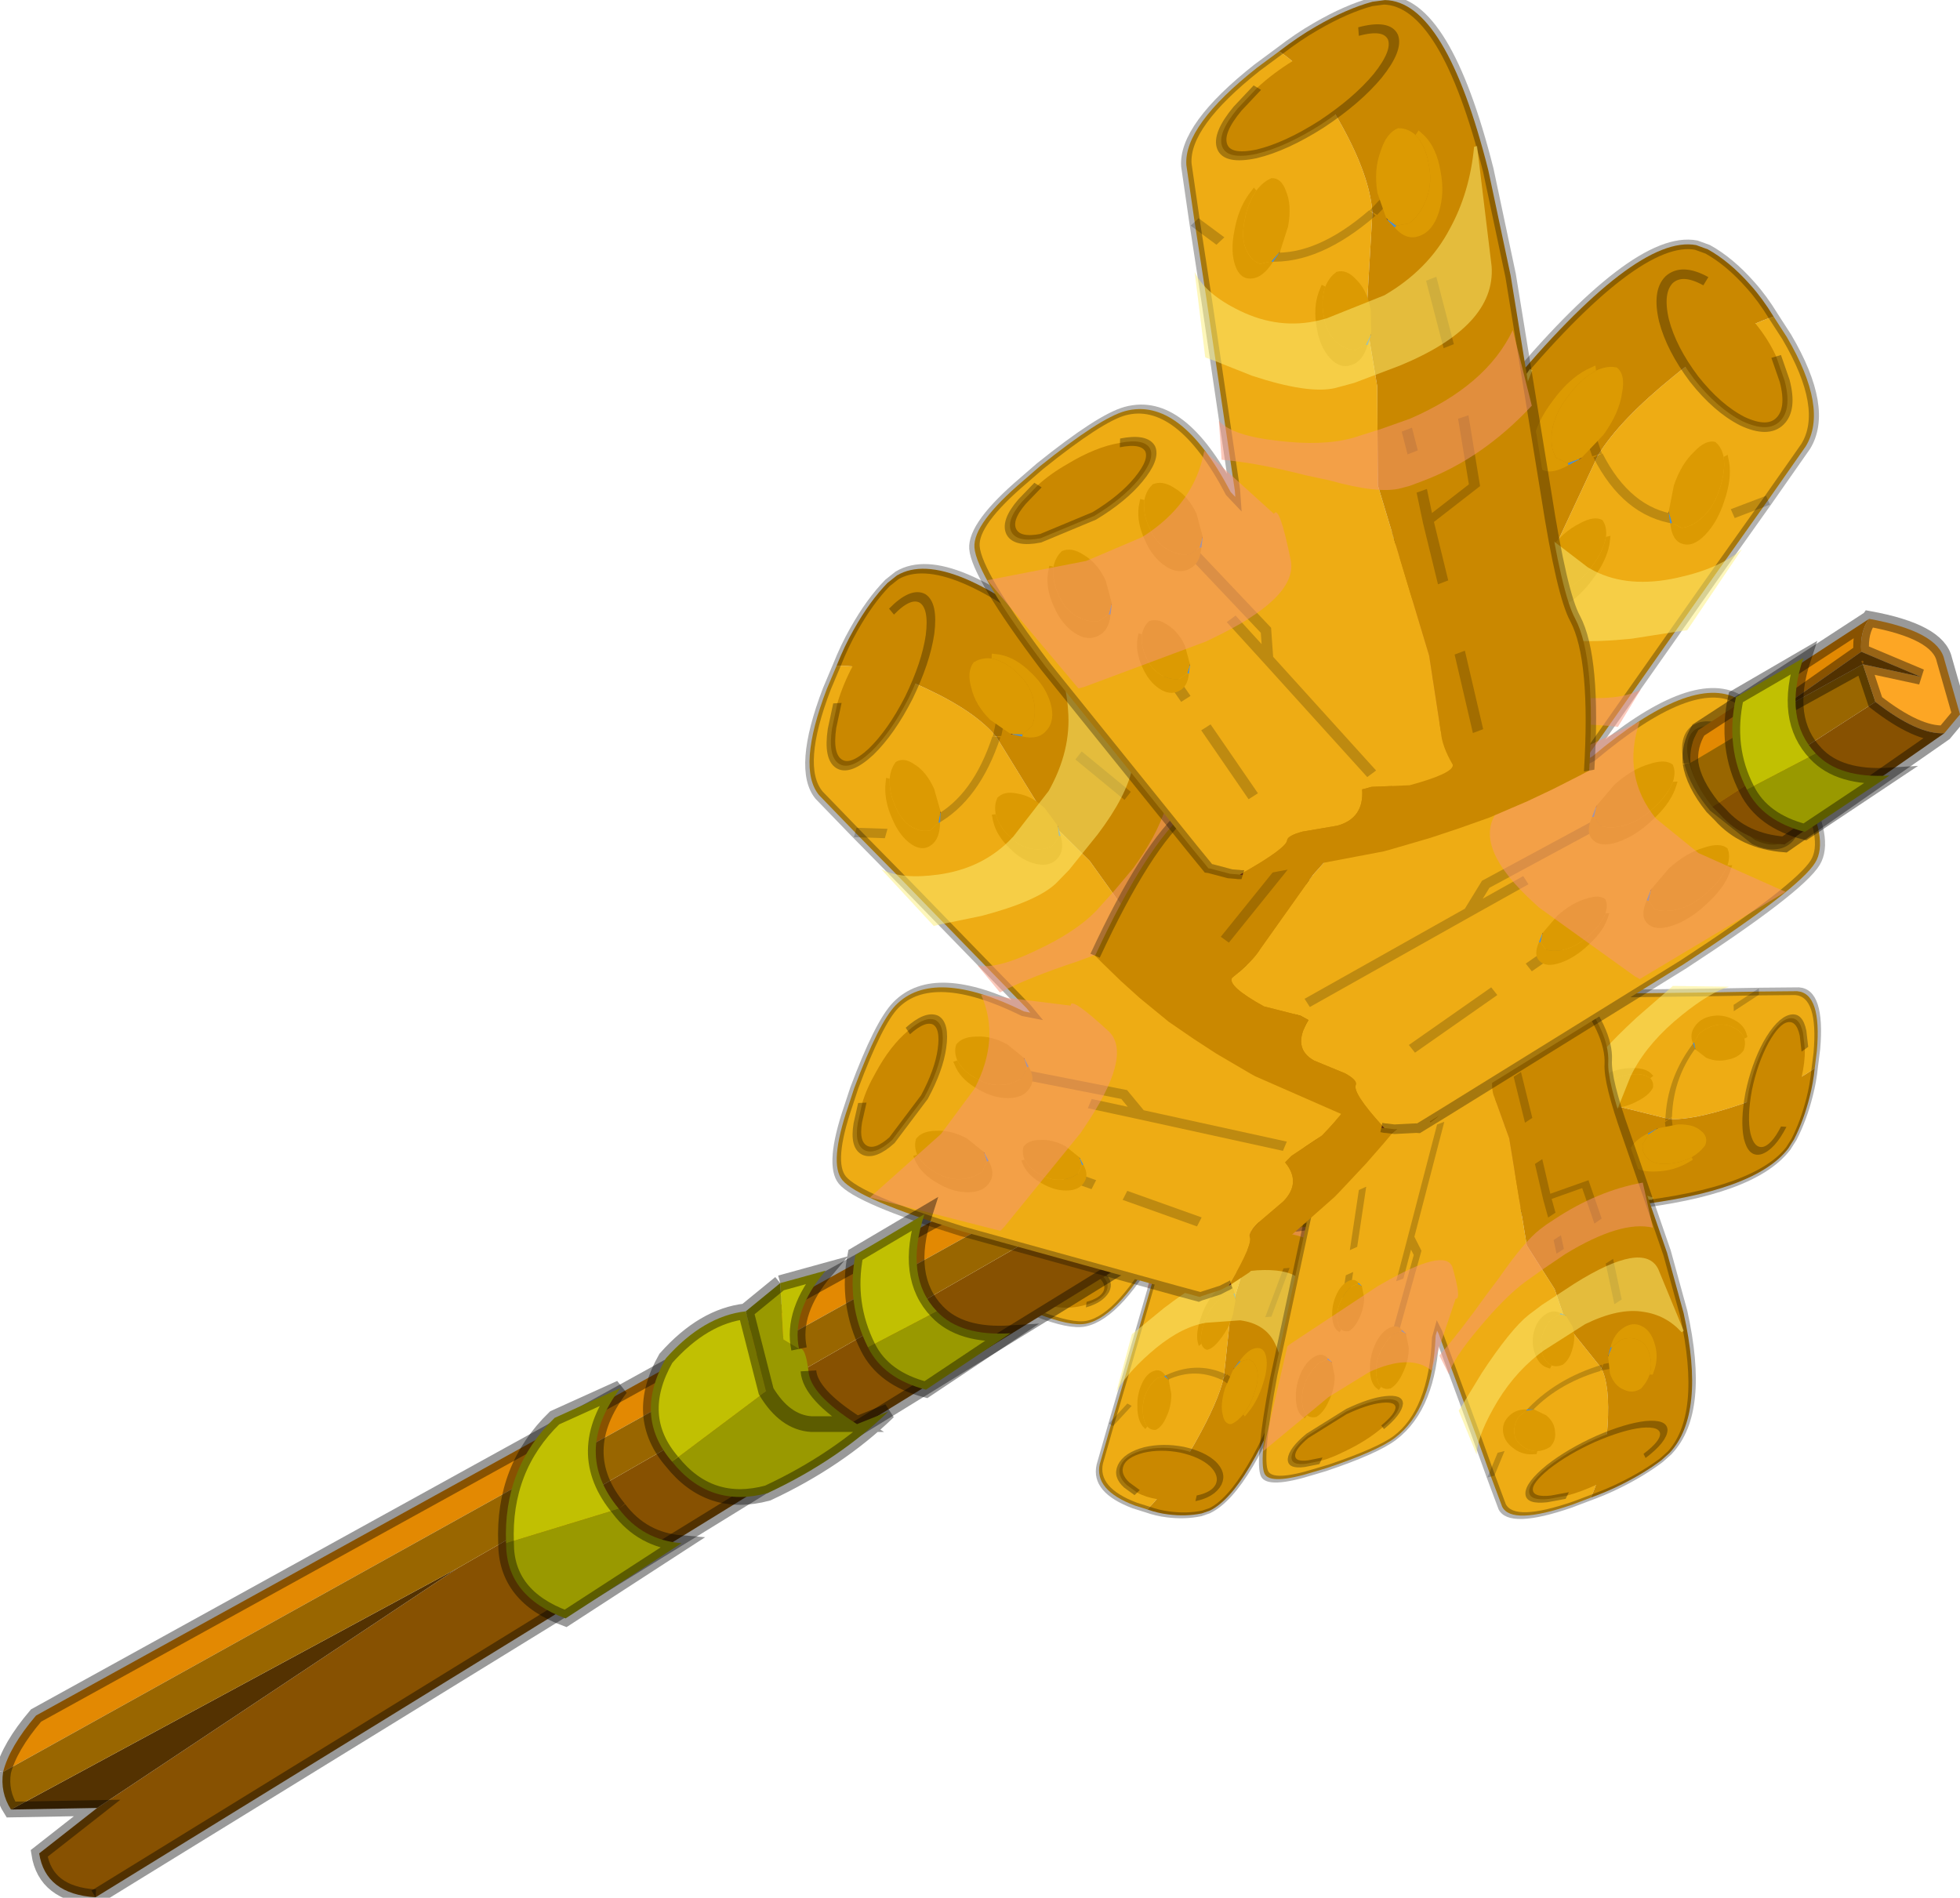 <?xml version="1.0" encoding="UTF-8"?>
<svg width="63px" height="61px" version="1.1" viewBox="203.2 129.81 62.55 60.544" xmlns="http://www.w3.org/2000/svg" xmlns:xlink="http://www.w3.org/1999/xlink">
<defs>
<linearGradient id="d" x1="-819.2" x2="819.2" gradientTransform="matrix(-.003 -.024 .03 -.004 25.15 24.1)" gradientUnits="userSpaceOnUse">
<stop stop-color="#8d5a7b" offset="0"/>
<stop stop-color="#cba0bc" offset="1"/>
</linearGradient>
<g id="o">
<path d="m19.85 12.1 0.05 0.05h-0.05v-0.05" fill="url(#d)"/>
<path d="m11.55 48.2-0.15-0.05 0.15-0.05v0.1" fill="#751c1c"/>
<path d="m11.4 48.15-0.1-0.05-0.35-0.15-0.9-0.6-0.1-0.05-0.7-1.4-6.3-12.75q-2.95-6.35-2.95-7.95 0-1.4 2.55-3.1l0.8-0.55q3-1.85 4.2-1.85 2.65 0 4.7 6.3l0.2 0.35v-0.35l-0.7-11.5-0.3-4.6-0.2-3.4q0-2.3 3.65-4.5l1.1-0.6q1.55 1.85 2.7 5.25 1.15 3.35 1.15 5.45v0.05l-0.65 6.05 0.3 4-0.3 5.7 1.85 10.6 0.3 4.6q0 0.8 0.45 2.05 0 0.5-2.1 0.5l-1.8-0.5h-0.45q0 1.7-1.3 1.7l-1.65-0.2q-0.7 0-0.75 0.25-0.05 0.45-2.2 1.2l-0.15 0.05m1.2-36.75-1.15-1.5 1.15 1.5m-2.55 17.15 3.4 5.95v1.7l-1.6-2.9 1.6 2.9v-1.7l-3.4-5.95m9.8-16.4q-2.7 1.85-4.95 0.95 2.25 0.9 4.95-0.95m-10.4 25.05-0.75-1.75 0.75 1.75m4-1 4.5 8.2-4.5-8.2m-1.15 7.65-2-4.7 2 4.7" fill="#eeac14"/>
<path d="m22.4 16.85 0.6 4.15-0.6-4.15m-6.4-15.45q0.95-0.55 1.8-0.85 1.5-0.55 2.75-0.55l0.6 0.1q2.85 1 4.3 11.4l0.7 6.4 0.95 13.15q0.4 6 0.95 7.6 0.85 2.6 0.15 8.95l-0.5 0.15-1.25 0.35-1.25 0.3-1.85 0.35-1.5 0.15-1.35 0.1-1.95 0.05h-0.3l-5.65-0.55-1.05-0.3v-0.1q2.15-0.75 2.2-1.2 0.05-0.25 0.75-0.25l1.65 0.2q1.3 0 1.3-1.7h0.45l1.8 0.5q2.1 0 2.1-0.5-0.45-1.25-0.45-2.05l-0.3-4.6-1.85-10.6 0.3-5.7-0.3-4 0.65-6.05h0.05l-0.05-0.05q0-2.1-1.15-5.45-1.15-3.4-2.7-5.25m6.15 8.7-2.25 2.05 2.25-2.05m0.35 28.7 0.6 4.8-0.6-4.8m-1.75-13.65 0.2 1.4-0.2-1.4m2.7 0.15 0.3 4.1-2.3 1.35 0.5 3.75-0.5-3.75-0.2-1.85 0.2 1.85 2.3-1.35-0.3-4.1" fill="#ca8800"/>
<path d="m23 21-0.6-4.15m-2.5-4.7 2.25-2.05m-10.7-0.2 1.15 1.5m7.25 0.75h0.05m-5 0.95q2.25 0.9 4.95-0.95m-8 21.15 1.6 2.9v-1.7l-3.4-5.95m0.25 10.6 2 4.7m5.65 0.55-4.5-8.2m-4.75-0.75 0.75 1.75m12.5-2.7-0.5-3.75-0.2-1.85m0.2 1.85 2.3-1.35-0.3-4.1m-2.5 1.25-0.2-1.4m2.35 18.45-0.6-4.8" fill="none" stroke="#000" stroke-opacity=".2" stroke-width=".5"/>
<path d="m16 1.4q0.95-0.55 1.8-0.85 1.5-0.55 2.75-0.55l0.6 0.1q2.85 1 4.3 11.4l0.7 6.4 0.95 13.15q0.4 6 0.95 7.6 0.85 2.6 0.15 8.95m-16.65 0.6-0.15-0.05-0.1-0.05-0.35-0.15-0.9-0.6-0.1-0.05-0.7-1.4-6.3-12.75q-2.95-6.35-2.95-7.95 0-1.4 2.55-3.1l0.8-0.55q3-1.85 4.2-1.85 2.65 0 4.7 6.3l0.2 0.35v-0.35l-0.7-11.5-0.3-4.6-0.2-3.4q0-2.3 3.65-4.5l1.1-0.6" fill="none" stroke="#000" stroke-opacity=".302" stroke-width=".5"/>
<path d="m19.8 1.5q1.35 0 1.6 0.85 0.2 0.85-0.85 2-1.05 1.1-2.8 1.9-1.75 0.75-3.15 0.7-1.4-0.1-1.6-0.95t0.85-1.95l1-0.9q0.8-0.6 1.8-1 1.75-0.8 3.1-0.7l0.05 0.05" fill="#ca8800"/>
<path d="m19.8 1.5q1.35 0 1.6 0.85 0.2 0.85-0.85 2-1.05 1.1-2.8 1.9-1.75 0.75-3.15 0.7-1.4-0.1-1.6-0.95t0.85-1.95l1-0.9" fill="none" stroke="#000" stroke-opacity=".302" stroke-width=".5"/>
<path d="m3.2 22.6q0.6-0.45 1.45-0.75 1.4-0.55 2.55-0.4 1.15 0.1 1.4 0.8 0.2 0.7-0.65 1.6-0.8 0.85-2.2 1.4l-2.6 0.45q-1.1-0.1-1.35-0.8-0.25-0.75 0.6-1.6l0.8-0.7" fill="#ca8800"/>
<path d="m7.2 21.45q1.15 0.1 1.4 0.8 0.2 0.7-0.65 1.6-0.8 0.85-2.2 1.4l-2.6 0.45q-1.1-0.1-1.35-0.8-0.25-0.75 0.6-1.6l0.8-0.7" fill="none" stroke="#000" stroke-opacity=".302" stroke-width=".5"/>
</g>
<g id="l">
<use xlink:href="#o"/>
</g>
<g id="k">
<path d="m3.6 0.15h-0.05 0.05m-1.4 4.7 0.15-0.1-0.1 0.1h-0.05" fill="#482f41"/>
<path d="m1.7 5.1 0.5-0.25h0.05l-0.5 0.35-0.05-0.1" fill="#4d90d0"/>
<path d="m3.55 0.15h0.05q0.45 0.3 0.35 1.25-0.05 1-0.7 2.15l-0.9 1.2-0.15 0.1-0.5 0.25-0.55-0.2q-0.35-0.5-0.3-1.35t0.6-1.75q0.5-0.9 1.2-1.4 0.5-0.3 0.9-0.25" fill="#dc9a02"/>
<path d="m2.65 0.4q-0.7 0.5-1.2 1.4-0.55 0.9-0.6 1.75t0.3 1.35l0.55 0.2 0.05 0.1q-0.8 0.6-1.3 0.3-0.55-0.3-0.45-1.3t0.75-2.1q0.65-1.15 1.45-1.7l0.4-0.25 0.05 0.25" fill="#dc9a02"/>
</g>
<g id="a">
<use xlink:href="#k"/>
</g>
<g id="j">
<path d="m3.75-17.75 0.45 3.25q-1.75 1.6-3.8 1.85l-0.4 0.05h-0.3q-0.75 0-2.35-1.1l-0.75-0.45q-1.6-1.05-2.75-1.55v-1.6q0.4 0.75 1.9 1.45 1.45 0.7 2.45 0.7l0.95-0.05 1-0.1q2.6-0.5 3.6-2.45" fill="#fa967c" fill-opacity=".498"/>
<path d="m3-25.55 0.2 5q0 2.45-3.25 3l-1.55 0.2h-0.65q-0.9-0.05-2.7-1.4l-1.25-1.05-0.25-0.2-0.15-3.55q0.3 1 1.4 2.05 1.25 1.2 2.6 1.25h0.25l1.95-0.3q1.5-0.55 2.3-1.95 0.75-1.25 1-3.05h0.1" fill="#fdef79" fill-opacity=".502"/>
<path d="m-8.95-13.45q1.8-0.75 2.25-2.8l2.15 3.3q0.2-0.35 0.45 2.1 0.1 1.55-2.8 2.25l-0.2 0.05-4.1 0.5h-0.2l-2.75-5.35 3.3 0.3 1.9-0.35" fill="#fa967c" fill-opacity=".498"/>
</g>
<g id="i">
<use transform="matrix(.7 0 0 .7 -14.5 -32.5)" xlink:href="#l"/>
<use transform="matrix(.603 -.191 .191 .603 -6.05 -25.9)" xlink:href="#a"/>
<use transform="matrix(.52 -.359 .359 .52 -3.85 -20.8)" xlink:href="#a"/>
<use transform="matrix(.445 -.452 .452 .445 -13.3 -12.2)" xlink:href="#a"/>
<use transform="matrix(.445 -.452 .452 .445 -10.15 -13.9)" xlink:href="#a"/>
<use transform="matrix(.366 -.372 .372 .366 -10.3 -8.7)" xlink:href="#a"/>
<use xlink:href="#j"/>
<use transform="matrix(-.67 -.314 -.314 .67 2.9 -26.1)" xlink:href="#a"/>
</g>
<g id="b">
<use transform="matrix(.586 -.175 .095 .522 1.8 -.6)" xlink:href="#i"/>
</g>
<g id="c">
<use transform="matrix(1.513 -1.254 .875 1.951 2.6 13.25)" filter="url(#g)" xlink:href="#b"/>
<use transform="matrix(-1.931 -.551 -.593 2.438 3.4 5.85)" filter="url(#f)" xlink:href="#b"/>
<use transform="matrix(1.931 .048 -.08 2.447 3.7 -6.45)" xlink:href="#b"/>
</g>
<filter id="g">
<feColorMatrix in="SourceGraphic" result="cxform" values="0.609 0.0 0.0 0.0 0.0 0.0 0.609 0.0 0.0 0.0 0.0 0.0 0.609 0.0 0.0 0.0 0.0 0.0 1.0 0.0"/>
<feComposite in2="SourceGraphic" operator="in" result="color-xform"/>
</filter>
<filter id="f">
<feColorMatrix in="SourceGraphic" result="cxform" values="0.828 0.0 0.0 0.0 0.0 0.0 0.828 0.0 0.0 0.0 0.0 0.0 0.828 0.0 0.0 0.0 0.0 0.0 1.0 0.0"/>
<feComposite in2="SourceGraphic" operator="in" result="color-xform"/>
</filter>
<g id="h">
<path d="m-19.95 19.55 21.35-12.25 0.9 1.95-33.8 20.8q-1.6-0.1-1.8-1.4l1.85-1.45 11.5-7.65" fill="#875101"/>
<path d="m-34.2 27.25 14.25-7.7-11.5 7.65-2.75 0.05" fill="#543201"/>
<path d="m0.9 6.4-35.35 19.65q0.2-0.8 1.05-1.8l33.9-18.7 0.4 0.85" fill="#e38902"/>
<path d="m-34.2 27.25q-0.35-0.55-0.25-1.2l35.35-19.65 0.5 0.9-21.35 12.25-14.25 7.7" fill="#960"/>
<path d="m-34.45 26.05q-0.1 0.65 0.25 1.2l2.75-0.05-1.85 1.45q0.2 1.3 1.8 1.4m32.9-22.75-0.5-0.9m-35.35 19.65q0.2-0.8 1.05-1.8l33.9-18.7 0.4 0.85m1.4 2.85-0.9-1.95" fill="none" stroke="#000" stroke-opacity=".4" stroke-width=".5"/>
<path d="m-31.5 30.05 33.8-20.8" fill="none" stroke="#000" stroke-opacity=".4" stroke-width=".5"/>
</g>
<g id="n">
<path d="m19.4-6.15q-0.05-0.55 0.25-1.05l5.45-3.55q-0.3 0.4-0.25 1.05l-2.85 2-2.6 1.55" fill="#e38902"/>
<path d="m19.4-6.15 2.6-1.55 2.9-1.6 0.4 1.2-5.2 3.35q-0.6-0.75-0.7-1.4" fill="#960"/>
<path d="m24.85-9.7q-0.05-0.65 0.25-1.05 2.2 0.4 2.4 1.3l0.5 1.75-0.5 0.6q-0.85 0.05-2.2-1l-0.4-1.2 1.85 0.4-1.9-0.8" fill="#fda624"/>
<path d="m22-7.7 2.85-2 1.9 0.8-1.85-0.4-2.9 1.6m5.5 0.6-5.1 3.55q-1.3-0.1-2.05-0.95l-0.25-0.25 5.2-3.35q1.35 1.05 2.2 1" fill="#875101"/>
<path d="m25.1-10.75-5.45 3.55q-0.3 0.5-0.25 1.05m2.6-1.55 2.85-2q-0.05-0.65 0.25-1.05 2.2 0.4 2.4 1.3l0.5 1.75-0.5 0.6-5.1 3.55q-1.3-0.1-2.05-0.95l-0.25-0.25q-0.6-0.75-0.7-1.4m5.5-3.15-2.9 1.6m2.9-1.6 0.4 1.2q1.35 1.05 2.2 1m-2.65-2.6 1.9 0.8-1.85-0.4" fill="none" stroke="#000" stroke-opacity=".4" stroke-width=".5"/>
<path d="m23.4-6.45q0.75 0.8 2.35 0.7l-2.7 1.8q-1.35-0.35-1.85-1.35l2.2-1.15m-30.25 18.95 2.2-1.15q0.75 0.8 2.35 0.7l-2.7 1.8q-1.35-0.35-1.85-1.35m-2.8-2.05 0.1 1.8 0.5 0.3q0.2-0.1 0.3 0.7 0.05 0.75 1.55 1.7h-1.45q-0.85-0.05-1.45-1.05 0.6 1 1.45 1.05h1.45l1-0.4q-1.6 1.55-3.85 2.6-1.85 0.5-3.05-1l3-2.25-0.65-2.55 1.1-0.9m-5.15 7.2q0.75 1 2 1.1l-3.7 2.4q-1.9-0.7-1.9-2.4l3.6-1.1" fill="#990"/>
<path d="m23.4-6.45-2.2 1.15q-0.7-1.35-0.35-2.95l2.15-1.25q-0.65 1.95 0.4 3.05m-30.25 18.95q-0.7-1.4-0.4-2.95l2.2-1.3q-0.65 2 0.4 3.1l-2.2 1.15m-2.2 0.05-0.5-0.3-0.1-1.8 1.45-0.4q-1.1 1.3-0.85 2.5m-1.7-1.2 0.65 2.55-3 2.25q-1.25-1.45-0.2-3.3 1.2-1.35 2.55-1.5m-7.65 7.4q-0.1-2.4 1.55-4l2.1-0.95q-1.55 2.05-0.05 3.85l-3.6 1.1" fill="#c1c002"/>
<path d="m21.2-5.3q0.5 1 1.85 1.35l2.7-1.8q-1.6 0.1-2.35-0.7m-2.2 1.15q-0.7-1.35-0.35-2.95l2.15-1.25q-0.65 1.95 0.4 3.05m-28.05 17.8q-1.05-1.1-0.4-3.1l-2.2 1.3q-0.3 1.55 0.4 2.95m2.2-1.15q0.75 0.8 2.35 0.7l-2.7 1.8q-1.35-0.35-1.85-1.35m-2.8-2.05-1.1 0.9 0.65 2.55q0.6 1 1.45 1.05h1.45q-1.5-0.95-1.55-1.7m-0.3-0.7q-0.25-1.2 0.85-2.5l-1.45 0.4m-5.15 7.2q0.75 1 2 1.1l-3.7 2.4q-1.9-0.7-1.9-2.4-0.1-2.4 1.55-4l2.1-0.95q-1.55 2.05-0.05 3.85m1.7-1.5q-1.25-1.45-0.2-3.3 1.2-1.35 2.55-1.5m3.55 3.6 1-0.4q-1.6 1.55-3.85 2.6-1.85 0.5-3.05-1" fill="none" stroke="#000" stroke-opacity=".4" stroke-width=".5"/>
</g>
<g id="m">
<use transform="matrix(.496 -.51 -.202 -.236 7.25 5.7)" filter="url(#e)" xlink:href="#c"/>
<use xlink:href="#h"/>
<use transform="matrix(.813 -.012 -.047 .608 4.9 -.35)" xlink:href="#c"/>
<use xlink:href="#n"/>
</g>
<filter id="e">
<feColorMatrix in="SourceGraphic" result="cxform" values="0.719 0.0 0.0 0.0 0.0 0.0 0.719 0.0 0.0 0.0 0.0 0.0 0.719 0.0 0.0 0.0 0.0 0.0 1.0 0.0"/>
<feComposite in2="SourceGraphic" operator="in" result="color-xform"/>
</filter>
</defs>
<use transform="translate(237.75 160.3)" xlink:href="#m"/>
</svg>
